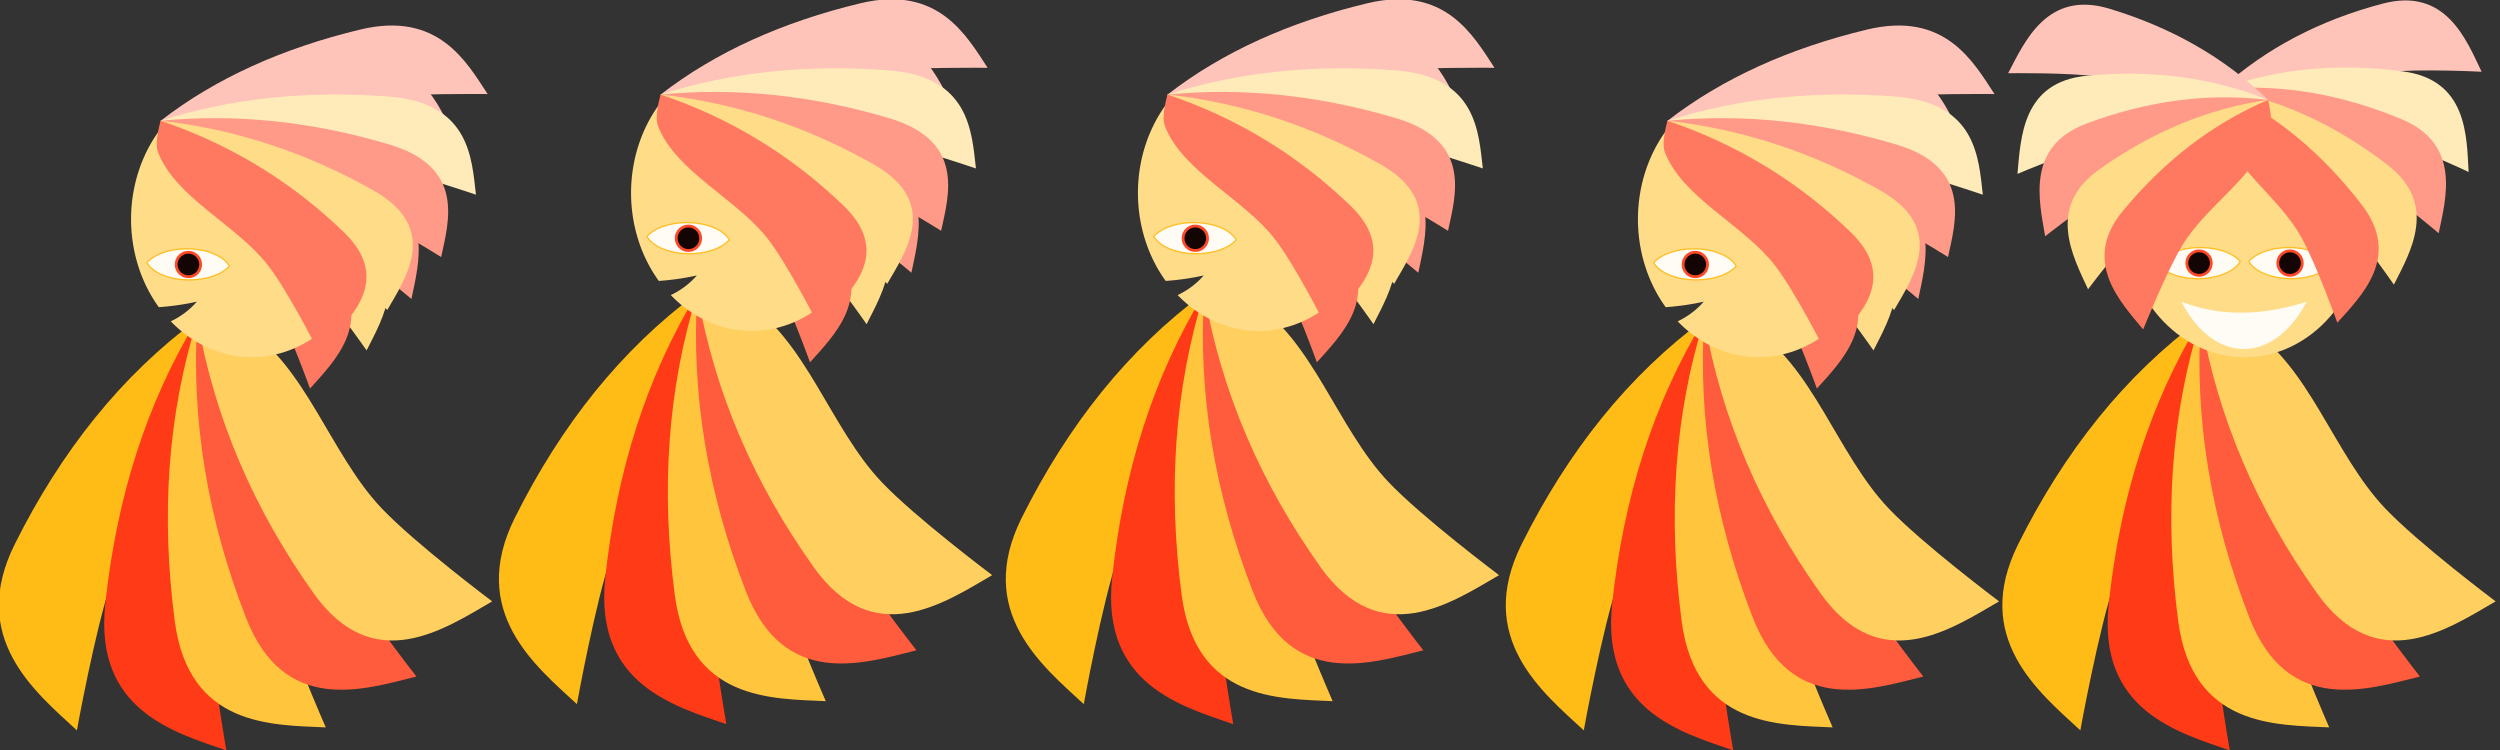 <?xml version="1.0" encoding="UTF-8" standalone="no"?>
<!-- Created with Inkscape (http://www.inkscape.org/) -->

<svg
   xmlns:dc="http://purl.org/dc/elements/1.1/"
   xmlns:cc="http://creativecommons.org/ns#"
   xmlns:rdf="http://www.w3.org/1999/02/22-rdf-syntax-ns#"
   xmlns:svg="http://www.w3.org/2000/svg"
   xmlns="http://www.w3.org/2000/svg"
   xmlns:sodipodi="http://sodipodi.sourceforge.net/DTD/sodipodi-0.dtd"
   xmlns:inkscape="http://www.inkscape.org/namespaces/inkscape"
   version="1.1"
   id="svg3361"
   width="160"
   height="48"
   viewBox="0 0 160 48"
   sodipodi:docname="hero.svg"
   inkscape:version="0.91 r13725"
   inkscape:export-filename="/Users/nadjib/workspace/2018-november/assets/hero.png"
   inkscape:export-xdpi="96"
   inkscape:export-ydpi="96">
  <rect x="0" y="0" width="160" height="48" fill="#333333" stroke="none"/>
  <defs
     id="defs3365" />
  <sodipodi:namedview
     pagecolor="#ffffff"
     bordercolor="#666666"
     borderopacity="1"
     objecttolerance="10"
     gridtolerance="10"
     guidetolerance="10"
     inkscape:pageopacity="0"
     inkscape:pageshadow="2"
     inkscape:window-width="1327"
     inkscape:window-height="745"
     id="namedview3363"
     showgrid="false"
     inkscape:zoom="5.6568542"
     inkscape:cx="49.058043"
     inkscape:cy="11.779249"
     inkscape:window-x="39"
     inkscape:window-y="1"
     inkscape:window-maximized="1"
     inkscape:current-layer="layer3"
     fit-margin-top="0"
     fit-margin-left="0"
     fit-margin-right="0"
     fit-margin-bottom="0" />
  <g
     inkscape:groupmode="layer"
     id="layer3"
     inkscape:label="Rectangles"
     style="display:none"
     sodipodi:insensitive="true">
    <rect
       style="fill:#168db5;fill-opacity:1;stroke:none;stroke-width:1;stroke-miterlimit:4;stroke-dasharray:none;stroke-opacity:1"
       id="rect7105"
       width="32"
       height="48"
       x="128"
       y="0" />
    <rect
       y="0"
       x="96"
       height="48"
       width="32"
       id="rect7131"
       style="fill:#36a6cb;fill-opacity:1;stroke:none;stroke-width:1;stroke-miterlimit:4;stroke-dasharray:none;stroke-opacity:1" />
    <rect
       style="fill:#58bbdc;fill-opacity:1;stroke:none;stroke-width:1;stroke-miterlimit:4;stroke-dasharray:none;stroke-opacity:1"
       id="rect7133"
       width="32"
       height="48"
       x="64"
       y="0" />
    <rect
       y="0"
       x="32"
       height="48"
       width="32"
       id="rect7135"
       style="fill:#81d0ea;fill-opacity:1;stroke:none;stroke-width:1;stroke-miterlimit:4;stroke-dasharray:none;stroke-opacity:1" />
    <rect
       style="fill:#b6e6f7;fill-opacity:1;stroke:none;stroke-width:1;stroke-miterlimit:4;stroke-dasharray:none;stroke-opacity:1"
       id="rect7137"
       width="32"
       height="48"
       x="0"
       y="0" />
  </g>
  <g
     inkscape:groupmode="layer"
     id="layer2"
     inkscape:label="Frames"
     style="display:inline"
     sodipodi:insensitive="true">
    <g
       id="g7978">
      <g
         id="g7595"
         transform="matrix(-0.676,0.901,0.811,0.751,304.212,-51.588)">
        <path
           sodipodi:nodetypes="cscssc"
           inkscape:connector-curvature="0"
           id="path7585"
           d="m 146.238,-79.537 c 5.296,-1.579 10.804,-1.737 16.5,-0.65 5.753,1.098 5.404,6.128 5.4,9.4 0,0 -4.95,-2.686 -7.6,-3.6 -4.086,-1.409 -9.047,-0.463 -12.65,-2.85 -0.787,-0.521 -1.65,-2.3 -1.65,-2.3 z"
           style="fill:#ffbb16;fill-opacity:1;stroke:none;stroke-width:1px;stroke-linecap:butt;stroke-linejoin:miter;stroke-opacity:1" />
        <path
           style="fill:#ff3a16;fill-opacity:1;stroke:none;stroke-width:1px;stroke-linecap:butt;stroke-linejoin:miter;stroke-opacity:1"
           d="m 146.238,-79.537 c 5.499,0.549 10.655,2.494 15.512,5.662 4.905,3.199 2.673,7.72 1.428,10.746 0,0 -3.56,-4.364 -5.665,-6.215 -3.246,-2.854 -8.194,-3.862 -10.621,-7.439 -0.53,-0.781 -0.653,-2.754 -0.653,-2.754 z"
           id="path7587"
           inkscape:connector-curvature="0"
           sodipodi:nodetypes="cscssc" />
        <path
           sodipodi:nodetypes="cscssc"
           inkscape:connector-curvature="0"
           id="path7589"
           d="m 146.238,-79.537 c 5.169,1.953 9.646,5.167 13.518,9.484 3.91,4.36 0.584,8.149 -1.402,10.75 0,0 -2.309,-5.137 -3.863,-7.47 -2.396,-3.597 -6.915,-5.851 -8.334,-9.934 -0.31,-0.891 0.082,-2.829 0.082,-2.829 z"
           style="fill:#ffc63d;fill-opacity:1;stroke:none;stroke-width:1px;stroke-linecap:butt;stroke-linejoin:miter;stroke-opacity:1" />
        <path
           sodipodi:nodetypes="cscssc"
           inkscape:connector-curvature="0"
           id="path7591"
           d="m 146.238,-79.537 c 4.488,3.225 7.98,7.488 10.603,12.659 2.649,5.224 -1.545,8.023 -4.137,10.02 0,0 -0.901,-5.559 -1.798,-8.215 -1.384,-4.095 -5.165,-7.442 -5.479,-11.753 -0.069,-0.941 0.811,-2.712 0.811,-2.712 z"
           style="fill:#ff5b3d;fill-opacity:1;stroke:none;stroke-width:1px;stroke-linecap:butt;stroke-linejoin:miter;stroke-opacity:1" />
        <path
           style="fill:#ffd060;fill-opacity:1;stroke:none;stroke-width:1px;stroke-linecap:butt;stroke-linejoin:miter;stroke-opacity:1"
           d="m 146.238,-79.537 c 3.5,4.276 5.771,9.298 6.965,14.972 1.206,5.731 -3.569,7.349 -6.589,8.608 0,0 0.569,-5.603 0.389,-8.4 -0.277,-4.313 -3.063,-8.525 -2.251,-12.77 0.177,-0.927 1.485,-2.41 1.485,-2.41 z"
           id="path7593"
           inkscape:connector-curvature="0"
           sodipodi:nodetypes="cscssc" />
      </g>
      <g
         transform="matrix(0.709,0,0,0.709,40.71,57.155)"
         id="g7753">
        <g
           id="g7725">
          <ellipse
             ry="12.445"
             rx="10.889"
             cy="-60.809"
             cx="145.191"
             id="path7159"
             style="opacity:1;fill:#ffdc88;fill-opacity:1;stroke:none;stroke-width:1;stroke-miterlimit:4;stroke-dasharray:none;stroke-opacity:1" />
          <g
             id="g7631">
            <path
               style="opacity:0.924;fill:#ffffff;fill-opacity:1;stroke:none;stroke-width:2.801;stroke-miterlimit:4;stroke-dasharray:none;stroke-dashoffset:0;stroke-opacity:1"
               d="m 150.8,-53.375 c -3.104,5.847 -8.486,5.525 -11.3,-1e-6 3.767,1.451 7.533,1.184 11.3,1e-6 z"
               id="path7554"
               inkscape:connector-curvature="0"
               sodipodi:nodetypes="ccc" />
            <g
               id="g7619">
              <path
                 style="opacity:0.924;fill:#ffffff;fill-opacity:1;stroke:#ffbb16;stroke-width:0.119;stroke-miterlimit:4;stroke-dasharray:none;stroke-dashoffset:0;stroke-opacity:1"
                 d="m 141.196,-58.265 a 4.005,2.203 0 0 0 -3.828,1.556 4.005,2.203 0 0 0 3.606,1.248 4.005,2.203 0 0 0 3.829,-1.556 4.005,2.203 0 0 0 -3.606,-1.248 z"
                 id="path7166"
                 inkscape:connector-curvature="0" />
              <g
                 transform="translate(0.169,0.019)"
                 id="g7577">
                <circle
                   style="opacity:0.924;fill:#ff3a16;fill-opacity:1;stroke:none;stroke-width:0.09;stroke-miterlimit:4;stroke-dasharray:none;stroke-opacity:1"
                   id="path7168"
                   cx="140.916"
                   cy="-56.882"
                   r="1.232" />
                <circle
                   r="0.978"
                   cy="-56.882"
                   cx="140.916"
                   id="circle7170"
                   style="opacity:0.924;fill:#000000;fill-opacity:1;stroke:none;stroke-width:0.071;stroke-miterlimit:4;stroke-dasharray:none;stroke-opacity:1" />
              </g>
              <path
                 inkscape:connector-curvature="0"
                 id="path7178"
                 d="m 149.185,-58.265 a 4.005,2.203 0 0 1 3.828,1.556 4.005,2.203 0 0 1 -3.606,1.248 4.005,2.203 0 0 1 -3.829,-1.556 4.005,2.203 0 0 1 3.606,-1.248 z"
                 style="opacity:0.924;fill:#ffffff;fill-opacity:1;stroke:#ffbb16;stroke-width:0.119;stroke-miterlimit:4;stroke-dasharray:none;stroke-dashoffset:0;stroke-opacity:1" />
              <g
                 id="g7583"
                 transform="translate(8.38,0.019)">
                <circle
                   r="1.232"
                   cy="-56.882"
                   cx="140.916"
                   id="circle7579"
                   style="opacity:0.924;fill:#ff3a16;fill-opacity:1;stroke:none;stroke-width:0.09;stroke-miterlimit:4;stroke-dasharray:none;stroke-opacity:1" />
                <circle
                   style="opacity:0.924;fill:#000000;fill-opacity:1;stroke:none;stroke-width:0.071;stroke-miterlimit:4;stroke-dasharray:none;stroke-opacity:1"
                   id="circle7581"
                   cx="140.916"
                   cy="-56.882"
                   r="0.978" />
              </g>
            </g>
          </g>
        </g>
        <g
           id="g7552">
          <g
             id="g7538"
             transform="matrix(-0.902,0.431,0.431,0.902,309.253,-63.877)">
            <path
               style="fill:#ffc4b9;fill-opacity:1;stroke:none;stroke-width:1px;stroke-linecap:butt;stroke-linejoin:miter;stroke-opacity:1"
               d="m 146.238,-79.537 c -5.296,-1.579 -10.804,-1.737 -16.5,-0.65 -5.753,1.098 -5.404,6.128 -5.4,9.4 0,0 4.95,-2.686 7.6,-3.6 4.086,-1.409 9.047,-0.463 12.65,-2.85 0.787,-0.521 1.65,-2.3 1.65,-2.3 z"
               id="path7528"
               inkscape:connector-curvature="0"
               sodipodi:nodetypes="cscssc" />
            <path
               sodipodi:nodetypes="cscssc"
               inkscape:connector-curvature="0"
               id="path7530"
               d="m 146.238,-79.537 c -5.499,0.549 -10.655,2.494 -15.512,5.662 -4.905,3.199 -2.673,7.72 -1.428,10.746 0,0 3.56,-4.364 5.665,-6.215 3.246,-2.854 8.194,-3.862 10.621,-7.439 0.53,-0.781 0.653,-2.754 0.653,-2.754 z"
               style="fill:#ffebb9;fill-opacity:1;stroke:none;stroke-width:1px;stroke-linecap:butt;stroke-linejoin:miter;stroke-opacity:1" />
            <path
               style="fill:#ff9a88;fill-opacity:1;stroke:none;stroke-width:1px;stroke-linecap:butt;stroke-linejoin:miter;stroke-opacity:1"
               d="m 146.238,-79.537 c -5.169,1.953 -9.646,5.167 -13.518,9.484 -3.91,4.36 -0.584,8.149 1.402,10.75 0,0 2.309,-5.137 3.863,-7.47 2.396,-3.597 6.915,-5.851 8.334,-9.934 0.31,-0.891 -0.082,-2.829 -0.082,-2.829 z"
               id="path7532"
               inkscape:connector-curvature="0"
               sodipodi:nodetypes="cscssc" />
            <path
               style="fill:#ffdc88;fill-opacity:1;stroke:none;stroke-width:1px;stroke-linecap:butt;stroke-linejoin:miter;stroke-opacity:1"
               d="m 146.238,-79.537 c -4.488,3.225 -7.98,7.488 -10.603,12.659 -2.649,5.224 1.545,8.023 4.137,10.02 0,0 0.901,-5.559 1.798,-8.215 1.384,-4.095 5.165,-7.442 5.479,-11.753 0.069,-0.941 -0.811,-2.712 -0.811,-2.712 z"
               id="path7534"
               inkscape:connector-curvature="0"
               sodipodi:nodetypes="cscssc" />
            <path
               sodipodi:nodetypes="cscssc"
               inkscape:connector-curvature="0"
               id="path7536"
               d="m 146.238,-79.537 c -3.5,4.276 -5.771,9.298 -6.965,14.972 -1.206,5.731 3.569,7.349 6.589,8.608 0,0 -0.569,-5.603 -0.389,-8.4 0.277,-4.313 3.063,-8.525 2.251,-12.77 -0.177,-0.927 -1.485,-2.41 -1.485,-2.41 z"
               style="fill:#ff7960;fill-opacity:1;stroke:none;stroke-width:1px;stroke-linecap:butt;stroke-linejoin:miter;stroke-opacity:1" />
          </g>
          <g
             transform="matrix(0.886,0.464,-0.464,0.886,-19.156,-68.979)"
             id="g7519">
            <path
               sodipodi:nodetypes="cscssc"
               inkscape:connector-curvature="0"
               id="path7208"
               d="m 146.238,-79.537 c -5.296,-1.579 -10.804,-1.737 -16.5,-0.65 -5.753,1.098 -5.404,6.128 -5.4,9.4 0,0 4.95,-2.686 7.6,-3.6 4.086,-1.409 9.047,-0.463 12.65,-2.85 0.787,-0.521 1.65,-2.3 1.65,-2.3 z"
               style="fill:#ffc4b9;fill-opacity:1;stroke:none;stroke-width:1px;stroke-linecap:butt;stroke-linejoin:miter;stroke-opacity:1" />
            <path
               style="fill:#ffebb9;fill-opacity:1;stroke:none;stroke-width:1px;stroke-linecap:butt;stroke-linejoin:miter;stroke-opacity:1"
               d="m 146.238,-79.537 c -5.499,0.549 -10.655,2.494 -15.512,5.662 -4.905,3.199 -2.673,7.72 -1.428,10.746 0,0 3.56,-4.364 5.665,-6.215 3.246,-2.854 8.194,-3.862 10.621,-7.439 0.53,-0.781 0.653,-2.754 0.653,-2.754 z"
               id="path7210"
               inkscape:connector-curvature="0"
               sodipodi:nodetypes="cscssc" />
            <path
               sodipodi:nodetypes="cscssc"
               inkscape:connector-curvature="0"
               id="path7212"
               d="m 146.238,-79.537 c -5.169,1.953 -9.646,5.167 -13.518,9.484 -3.91,4.36 -0.584,8.149 1.402,10.75 0,0 2.309,-5.137 3.863,-7.47 2.396,-3.597 6.915,-5.851 8.334,-9.934 0.31,-0.891 -0.082,-2.829 -0.082,-2.829 z"
               style="fill:#ff9a88;fill-opacity:1;stroke:none;stroke-width:1px;stroke-linecap:butt;stroke-linejoin:miter;stroke-opacity:1" />
            <path
               sodipodi:nodetypes="cscssc"
               inkscape:connector-curvature="0"
               id="path7214"
               d="m 146.238,-79.537 c -4.488,3.225 -7.98,7.488 -10.603,12.659 -2.649,5.224 1.545,8.023 4.137,10.02 0,0 0.901,-5.559 1.798,-8.215 1.384,-4.095 5.165,-7.442 5.479,-11.753 0.069,-0.941 -0.811,-2.712 -0.811,-2.712 z"
               style="fill:#ffdc88;fill-opacity:1;stroke:none;stroke-width:1px;stroke-linecap:butt;stroke-linejoin:miter;stroke-opacity:1" />
            <path
               style="fill:#ff7960;fill-opacity:1;stroke:none;stroke-width:1px;stroke-linecap:butt;stroke-linejoin:miter;stroke-opacity:1"
               d="m 146.238,-79.537 c -3.5,4.276 -5.771,9.298 -6.965,14.972 -1.206,5.731 3.569,7.349 6.589,8.608 0,0 -0.569,-5.603 -0.389,-8.4 0.277,-4.313 3.063,-8.525 2.251,-12.77 -0.177,-0.927 -1.485,-2.41 -1.485,-2.41 z"
               id="path7218"
               inkscape:connector-curvature="0"
               sodipodi:nodetypes="cscssc" />
          </g>
        </g>
      </g>
    </g>
    <g
       id="g8878"
       transform="matrix(-1,0,0,1,288,9.8857171e-8)">
      <g
         id="g8726"
         transform="translate(-11.377,59.144)">
        <g
           transform="matrix(0.64,0.306,-0.306,0.64,72.622,-43.098)"
           id="g8688">
          <path
             sodipodi:nodetypes="cscssc"
             inkscape:connector-curvature="0"
             id="path8678"
             d="m 146.238,-79.537 c -5.296,-1.579 -10.804,-1.737 -16.5,-0.65 -5.753,1.098 -5.404,6.128 -5.4,9.4 0,0 4.95,-2.686 7.6,-3.6 4.086,-1.409 9.047,-0.463 12.65,-2.85 0.787,-0.521 1.65,-2.3 1.65,-2.3 z"
             style="fill:#ffc4b9;fill-opacity:1;stroke:none;stroke-width:1px;stroke-linecap:butt;stroke-linejoin:miter;stroke-opacity:1" />
          <path
             style="fill:#ffebb9;fill-opacity:1;stroke:none;stroke-width:1px;stroke-linecap:butt;stroke-linejoin:miter;stroke-opacity:1"
             d="m 146.238,-79.537 c -5.499,0.549 -10.655,2.494 -15.512,5.662 -4.905,3.199 -2.673,7.72 -1.428,10.746 0,0 3.56,-4.364 5.665,-6.215 3.246,-2.854 8.194,-3.862 10.621,-7.439 0.53,-0.781 0.653,-2.754 0.653,-2.754 z"
             id="path8680"
             inkscape:connector-curvature="0"
             sodipodi:nodetypes="cscssc" />
          <path
             sodipodi:nodetypes="cscssc"
             inkscape:connector-curvature="0"
             id="path8682"
             d="m 146.238,-79.537 c -5.169,1.953 -9.646,5.167 -13.518,9.484 -3.91,4.36 -0.584,8.149 1.402,10.75 0,0 2.309,-5.137 3.863,-7.47 2.396,-3.597 6.915,-5.851 8.334,-9.934 0.31,-0.891 -0.082,-2.829 -0.082,-2.829 z"
             style="fill:#ff9a88;fill-opacity:1;stroke:none;stroke-width:1px;stroke-linecap:butt;stroke-linejoin:miter;stroke-opacity:1" />
          <path
             sodipodi:nodetypes="cscssc"
             inkscape:connector-curvature="0"
             id="path8684"
             d="m 146.238,-79.537 c -4.488,3.225 -7.98,7.488 -10.603,12.659 -2.649,5.224 1.545,8.023 4.137,10.02 0,0 0.901,-5.559 1.798,-8.215 1.384,-4.095 5.165,-7.442 5.479,-11.753 0.069,-0.941 -0.811,-2.712 -0.811,-2.712 z"
             style="fill:#ffdc88;fill-opacity:1;stroke:none;stroke-width:1px;stroke-linecap:butt;stroke-linejoin:miter;stroke-opacity:1" />
          <path
             style="fill:#ff7960;fill-opacity:1;stroke:none;stroke-width:1px;stroke-linecap:butt;stroke-linejoin:miter;stroke-opacity:1"
             d="m 146.238,-79.537 c -3.5,4.276 -5.771,9.298 -6.965,14.972 -1.206,5.731 3.569,7.349 6.589,8.608 0,0 -0.569,-5.603 -0.389,-8.4 0.277,-4.313 3.063,-8.525 2.251,-12.77 -0.177,-0.927 -1.485,-2.41 -1.485,-2.41 z"
             id="path8686"
             inkscape:connector-curvature="0"
             sodipodi:nodetypes="cscssc" />
        </g>
        <g
           transform="matrix(0.676,0.901,-0.811,0.751,26.945,-110.731)"
           id="g8700">
          <path
             style="fill:#ffbb16;fill-opacity:1;stroke:none;stroke-width:1px;stroke-linecap:butt;stroke-linejoin:miter;stroke-opacity:1"
             d="m 146.238,-79.537 c 5.296,-1.579 10.804,-1.737 16.5,-0.65 5.753,1.098 5.404,6.128 5.4,9.4 0,0 -4.95,-2.686 -7.6,-3.6 -4.086,-1.409 -9.047,-0.463 -12.65,-2.85 -0.787,-0.521 -1.65,-2.3 -1.65,-2.3 z"
             id="path8690"
             inkscape:connector-curvature="0"
             sodipodi:nodetypes="cscssc" />
          <path
             sodipodi:nodetypes="cscssc"
             inkscape:connector-curvature="0"
             id="path8692"
             d="m 146.238,-79.537 c 5.499,0.549 10.655,2.494 15.512,5.662 4.905,3.199 2.673,7.72 1.428,10.746 0,0 -3.56,-4.364 -5.665,-6.215 -3.246,-2.854 -8.194,-3.862 -10.621,-7.439 -0.53,-0.781 -0.653,-2.754 -0.653,-2.754 z"
             style="fill:#ff3a16;fill-opacity:1;stroke:none;stroke-width:1px;stroke-linecap:butt;stroke-linejoin:miter;stroke-opacity:1" />
          <path
             style="fill:#ffc63d;fill-opacity:1;stroke:none;stroke-width:1px;stroke-linecap:butt;stroke-linejoin:miter;stroke-opacity:1"
             d="m 146.238,-79.537 c 5.169,1.953 9.646,5.167 13.518,9.484 3.91,4.36 0.584,8.149 -1.402,10.75 0,0 -2.309,-5.137 -3.863,-7.47 -2.396,-3.597 -6.915,-5.851 -8.334,-9.934 -0.31,-0.891 0.082,-2.829 0.082,-2.829 z"
             id="path8694"
             inkscape:connector-curvature="0"
             sodipodi:nodetypes="cscssc" />
          <path
             style="fill:#ff5b3d;fill-opacity:1;stroke:none;stroke-width:1px;stroke-linecap:butt;stroke-linejoin:miter;stroke-opacity:1"
             d="m 146.238,-79.537 c 4.488,3.225 7.98,7.488 10.603,12.659 2.649,5.224 -1.545,8.023 -4.137,10.02 0,0 -0.901,-5.559 -1.798,-8.215 -1.384,-4.095 -5.165,-7.442 -5.479,-11.753 -0.069,-0.941 0.811,-2.712 0.811,-2.712 z"
             id="path8696"
             inkscape:connector-curvature="0"
             sodipodi:nodetypes="cscssc" />
          <path
             sodipodi:nodetypes="cscssc"
             inkscape:connector-curvature="0"
             id="path8698"
             d="m 146.238,-79.537 c 3.5,4.276 5.771,9.298 6.965,14.972 1.206,5.731 -3.569,7.349 -6.589,8.608 0,0 0.569,-5.603 0.389,-8.4 -0.277,-4.313 -3.063,-8.525 -2.251,-12.77 0.177,-0.927 1.485,-2.41 1.485,-2.41 z"
             style="fill:#ffd060;fill-opacity:1;stroke:none;stroke-width:1px;stroke-linecap:butt;stroke-linejoin:miter;stroke-opacity:1" />
        </g>
        <path
           id="path8702"
           d="m 186.826,-53.936 a 7.722,8.825 0 0 0 -7.723,8.826 7.722,8.825 0 0 0 7.723,8.824 7.722,8.825 0 0 0 5.18,-2.293 c -0.626,-0.298 -1.199,-0.716 -1.668,-1.26 0.811,0.185 1.623,0.294 2.434,0.355 a 7.722,8.825 0 0 0 1.777,-5.627 7.722,8.825 0 0 0 -7.723,-8.826 z"
           style="opacity:1;fill:#ffdc88;fill-opacity:1;stroke:none;stroke-width:0.709;stroke-miterlimit:4;stroke-dasharray:none;stroke-opacity:1"
           inkscape:connector-curvature="0" />
        <g
           transform="translate(8.75,26.34)"
           id="g8712">
          <path
             style="opacity:0.924;fill:#ffffff;fill-opacity:1;stroke:#ffbb16;stroke-width:0.084;stroke-miterlimit:4;stroke-dasharray:none;stroke-dashoffset:0;stroke-opacity:1"
             d="m 182.226,-69.558 a 2.84,1.562 0 0 0 -2.715,1.103 2.84,1.562 0 0 0 2.557,0.885 2.84,1.562 0 0 0 2.715,-1.103 2.84,1.562 0 0 0 -2.557,-0.885 z"
             id="path8704"
             inkscape:connector-curvature="0" />
          <g
             transform="matrix(0.709,0,0,0.709,82.219,-28.227)"
             id="g8710">
            <circle
               style="opacity:0.924;fill:#ff3a16;fill-opacity:1;stroke:none;stroke-width:0.09;stroke-miterlimit:4;stroke-dasharray:none;stroke-opacity:1"
               id="circle8706"
               cx="140.916"
               cy="-56.882"
               r="1.232" />
            <circle
               r="0.978"
               cy="-56.882"
               cx="140.916"
               id="circle8708"
               style="opacity:0.924;fill:#000000;fill-opacity:1;stroke:none;stroke-width:0.071;stroke-miterlimit:4;stroke-dasharray:none;stroke-opacity:1" />
          </g>
        </g>
        <g
           id="g8724"
           transform="matrix(0.79,0.329,-0.414,0.628,44.196,-49.578)">
          <path
             style="fill:#ffc4b9;fill-opacity:1;stroke:none;stroke-width:1px;stroke-linecap:butt;stroke-linejoin:miter;stroke-opacity:1"
             d="m 146.238,-79.537 c -5.296,-1.579 -10.804,-1.737 -16.5,-0.65 -5.753,1.098 -5.404,6.128 -5.4,9.4 0,0 4.95,-2.686 7.6,-3.6 4.086,-1.409 9.047,-0.463 12.65,-2.85 0.787,-0.521 1.65,-2.3 1.65,-2.3 z"
             id="path8714"
             inkscape:connector-curvature="0"
             sodipodi:nodetypes="cscssc" />
          <path
             sodipodi:nodetypes="cscssc"
             inkscape:connector-curvature="0"
             id="path8716"
             d="m 146.238,-79.537 c -5.499,0.549 -10.655,2.494 -15.512,5.662 -4.905,3.199 -2.673,7.72 -1.428,10.746 0,0 3.56,-4.364 5.665,-6.215 3.246,-2.854 8.194,-3.862 10.621,-7.439 0.53,-0.781 0.653,-2.754 0.653,-2.754 z"
             style="fill:#ffebb9;fill-opacity:1;stroke:none;stroke-width:1px;stroke-linecap:butt;stroke-linejoin:miter;stroke-opacity:1" />
          <path
             style="fill:#ff9a88;fill-opacity:1;stroke:none;stroke-width:1px;stroke-linecap:butt;stroke-linejoin:miter;stroke-opacity:1"
             d="m 146.238,-79.537 c -5.169,1.953 -9.646,5.167 -13.518,9.484 -3.91,4.36 -0.584,8.149 1.402,10.75 0,0 2.309,-5.137 3.863,-7.47 2.396,-3.597 6.915,-5.851 8.334,-9.934 0.31,-0.891 -0.082,-2.829 -0.082,-2.829 z"
             id="path8718"
             inkscape:connector-curvature="0"
             sodipodi:nodetypes="cscssc" />
          <path
             style="fill:#ffdc88;fill-opacity:1;stroke:none;stroke-width:1px;stroke-linecap:butt;stroke-linejoin:miter;stroke-opacity:1"
             d="m 146.238,-79.537 c -4.488,3.225 -7.98,7.488 -10.603,12.659 -2.649,5.224 1.545,8.023 4.137,10.02 0,0 0.901,-5.559 1.798,-8.215 1.384,-4.095 5.165,-7.442 5.479,-11.753 0.069,-0.941 -0.811,-2.712 -0.811,-2.712 z"
             id="path8720"
             inkscape:connector-curvature="0"
             sodipodi:nodetypes="cscssc" />
          <path
             sodipodi:nodetypes="cscssc"
             inkscape:connector-curvature="0"
             id="path8722"
             d="m 146.238,-79.537 c -3.5,4.276 -5.771,9.298 -6.965,14.972 -1.206,5.731 3.569,7.349 6.589,8.608 0,0 -0.569,-5.603 -0.389,-8.4 0.277,-4.313 3.063,-8.525 2.251,-12.77 -0.177,-0.927 -1.485,-2.41 -1.485,-2.41 z"
             style="fill:#ff7960;fill-opacity:1;stroke:none;stroke-width:1px;stroke-linecap:butt;stroke-linejoin:miter;stroke-opacity:1" />
        </g>
      </g>
      <g
         transform="translate(20.623,57.465)"
         id="g8776">
        <g
           id="g8738"
           transform="matrix(0.64,0.306,-0.306,0.64,72.622,-43.098)">
          <path
             style="fill:#ffc4b9;fill-opacity:1;stroke:none;stroke-width:1px;stroke-linecap:butt;stroke-linejoin:miter;stroke-opacity:1"
             d="m 146.238,-79.537 c -5.296,-1.579 -10.804,-1.737 -16.5,-0.65 -5.753,1.098 -5.404,6.128 -5.4,9.4 0,0 4.95,-2.686 7.6,-3.6 4.086,-1.409 9.047,-0.463 12.65,-2.85 0.787,-0.521 1.65,-2.3 1.65,-2.3 z"
             id="path8728"
             inkscape:connector-curvature="0"
             sodipodi:nodetypes="cscssc" />
          <path
             sodipodi:nodetypes="cscssc"
             inkscape:connector-curvature="0"
             id="path8730"
             d="m 146.238,-79.537 c -5.499,0.549 -10.655,2.494 -15.512,5.662 -4.905,3.199 -2.673,7.72 -1.428,10.746 0,0 3.56,-4.364 5.665,-6.215 3.246,-2.854 8.194,-3.862 10.621,-7.439 0.53,-0.781 0.653,-2.754 0.653,-2.754 z"
             style="fill:#ffebb9;fill-opacity:1;stroke:none;stroke-width:1px;stroke-linecap:butt;stroke-linejoin:miter;stroke-opacity:1" />
          <path
             style="fill:#ff9a88;fill-opacity:1;stroke:none;stroke-width:1px;stroke-linecap:butt;stroke-linejoin:miter;stroke-opacity:1"
             d="m 146.238,-79.537 c -5.169,1.953 -9.646,5.167 -13.518,9.484 -3.91,4.36 -0.584,8.149 1.402,10.75 0,0 2.309,-5.137 3.863,-7.47 2.396,-3.597 6.915,-5.851 8.334,-9.934 0.31,-0.891 -0.082,-2.829 -0.082,-2.829 z"
             id="path8732"
             inkscape:connector-curvature="0"
             sodipodi:nodetypes="cscssc" />
          <path
             style="fill:#ffdc88;fill-opacity:1;stroke:none;stroke-width:1px;stroke-linecap:butt;stroke-linejoin:miter;stroke-opacity:1"
             d="m 146.238,-79.537 c -4.488,3.225 -7.98,7.488 -10.603,12.659 -2.649,5.224 1.545,8.023 4.137,10.02 0,0 0.901,-5.559 1.798,-8.215 1.384,-4.095 5.165,-7.442 5.479,-11.753 0.069,-0.941 -0.811,-2.712 -0.811,-2.712 z"
             id="path8734"
             inkscape:connector-curvature="0"
             sodipodi:nodetypes="cscssc" />
          <path
             sodipodi:nodetypes="cscssc"
             inkscape:connector-curvature="0"
             id="path8736"
             d="m 146.238,-79.537 c -3.5,4.276 -5.771,9.298 -6.965,14.972 -1.206,5.731 3.569,7.349 6.589,8.608 0,0 -0.569,-5.603 -0.389,-8.4 0.277,-4.313 3.063,-8.525 2.251,-12.77 -0.177,-0.927 -1.485,-2.41 -1.485,-2.41 z"
             style="fill:#ff7960;fill-opacity:1;stroke:none;stroke-width:1px;stroke-linecap:butt;stroke-linejoin:miter;stroke-opacity:1" />
        </g>
        <g
           id="g8750"
           transform="matrix(0.676,0.901,-0.811,0.751,26.945,-110.731)">
          <path
             sodipodi:nodetypes="cscssc"
             inkscape:connector-curvature="0"
             id="path8740"
             d="m 146.238,-79.537 c 5.296,-1.579 10.804,-1.737 16.5,-0.65 5.753,1.098 5.404,6.128 5.4,9.4 0,0 -4.95,-2.686 -7.6,-3.6 -4.086,-1.409 -9.047,-0.463 -12.65,-2.85 -0.787,-0.521 -1.65,-2.3 -1.65,-2.3 z"
             style="fill:#ffbb16;fill-opacity:1;stroke:none;stroke-width:1px;stroke-linecap:butt;stroke-linejoin:miter;stroke-opacity:1" />
          <path
             style="fill:#ff3a16;fill-opacity:1;stroke:none;stroke-width:1px;stroke-linecap:butt;stroke-linejoin:miter;stroke-opacity:1"
             d="m 146.238,-79.537 c 5.499,0.549 10.655,2.494 15.512,5.662 4.905,3.199 2.673,7.72 1.428,10.746 0,0 -3.56,-4.364 -5.665,-6.215 -3.246,-2.854 -8.194,-3.862 -10.621,-7.439 -0.53,-0.781 -0.653,-2.754 -0.653,-2.754 z"
             id="path8742"
             inkscape:connector-curvature="0"
             sodipodi:nodetypes="cscssc" />
          <path
             sodipodi:nodetypes="cscssc"
             inkscape:connector-curvature="0"
             id="path8744"
             d="m 146.238,-79.537 c 5.169,1.953 9.646,5.167 13.518,9.484 3.91,4.36 0.584,8.149 -1.402,10.75 0,0 -2.309,-5.137 -3.863,-7.47 -2.396,-3.597 -6.915,-5.851 -8.334,-9.934 -0.31,-0.891 0.082,-2.829 0.082,-2.829 z"
             style="fill:#ffc63d;fill-opacity:1;stroke:none;stroke-width:1px;stroke-linecap:butt;stroke-linejoin:miter;stroke-opacity:1" />
          <path
             sodipodi:nodetypes="cscssc"
             inkscape:connector-curvature="0"
             id="path8746"
             d="m 146.238,-79.537 c 4.488,3.225 7.98,7.488 10.603,12.659 2.649,5.224 -1.545,8.023 -4.137,10.02 0,0 -0.901,-5.559 -1.798,-8.215 -1.384,-4.095 -5.165,-7.442 -5.479,-11.753 -0.069,-0.941 0.811,-2.712 0.811,-2.712 z"
             style="fill:#ff5b3d;fill-opacity:1;stroke:none;stroke-width:1px;stroke-linecap:butt;stroke-linejoin:miter;stroke-opacity:1" />
          <path
             style="fill:#ffd060;fill-opacity:1;stroke:none;stroke-width:1px;stroke-linecap:butt;stroke-linejoin:miter;stroke-opacity:1"
             d="m 146.238,-79.537 c 3.5,4.276 5.771,9.298 6.965,14.972 1.206,5.731 -3.569,7.349 -6.589,8.608 0,0 0.569,-5.603 0.389,-8.4 -0.277,-4.313 -3.063,-8.525 -2.251,-12.77 0.177,-0.927 1.485,-2.41 1.485,-2.41 z"
             id="path8748"
             inkscape:connector-curvature="0"
             sodipodi:nodetypes="cscssc" />
        </g>
        <path
           inkscape:connector-curvature="0"
           style="opacity:1;fill:#ffdc88;fill-opacity:1;stroke:none;stroke-width:0.709;stroke-miterlimit:4;stroke-dasharray:none;stroke-opacity:1"
           d="m 186.826,-53.936 a 7.722,8.825 0 0 0 -7.723,8.826 7.722,8.825 0 0 0 7.723,8.824 7.722,8.825 0 0 0 5.18,-2.293 c -0.626,-0.298 -1.199,-0.716 -1.668,-1.26 0.811,0.185 1.623,0.294 2.434,0.355 a 7.722,8.825 0 0 0 1.777,-5.627 7.722,8.825 0 0 0 -7.723,-8.826 z"
           id="path8752" />
        <g
           id="g8762"
           transform="translate(8.75,26.34)">
          <path
             inkscape:connector-curvature="0"
             id="path8754"
             d="m 182.226,-69.558 a 2.84,1.562 0 0 0 -2.715,1.103 2.84,1.562 0 0 0 2.557,0.885 2.84,1.562 0 0 0 2.715,-1.103 2.84,1.562 0 0 0 -2.557,-0.885 z"
             style="opacity:0.924;fill:#ffffff;fill-opacity:1;stroke:#ffbb16;stroke-width:0.084;stroke-miterlimit:4;stroke-dasharray:none;stroke-dashoffset:0;stroke-opacity:1" />
          <g
             id="g8760"
             transform="matrix(0.709,0,0,0.709,82.219,-28.227)">
            <circle
               r="1.232"
               cy="-56.882"
               cx="140.916"
               id="circle8756"
               style="opacity:0.924;fill:#ff3a16;fill-opacity:1;stroke:none;stroke-width:0.09;stroke-miterlimit:4;stroke-dasharray:none;stroke-opacity:1" />
            <circle
               style="opacity:0.924;fill:#000000;fill-opacity:1;stroke:none;stroke-width:0.071;stroke-miterlimit:4;stroke-dasharray:none;stroke-opacity:1"
               id="circle8758"
               cx="140.916"
               cy="-56.882"
               r="0.978" />
          </g>
        </g>
        <g
           transform="matrix(0.79,0.329,-0.414,0.628,44.196,-49.578)"
           id="g8774">
          <path
             sodipodi:nodetypes="cscssc"
             inkscape:connector-curvature="0"
             id="path8764"
             d="m 146.238,-79.537 c -5.296,-1.579 -10.804,-1.737 -16.5,-0.65 -5.753,1.098 -5.404,6.128 -5.4,9.4 0,0 4.95,-2.686 7.6,-3.6 4.086,-1.409 9.047,-0.463 12.65,-2.85 0.787,-0.521 1.65,-2.3 1.65,-2.3 z"
             style="fill:#ffc4b9;fill-opacity:1;stroke:none;stroke-width:1px;stroke-linecap:butt;stroke-linejoin:miter;stroke-opacity:1" />
          <path
             style="fill:#ffebb9;fill-opacity:1;stroke:none;stroke-width:1px;stroke-linecap:butt;stroke-linejoin:miter;stroke-opacity:1"
             d="m 146.238,-79.537 c -5.499,0.549 -10.655,2.494 -15.512,5.662 -4.905,3.199 -2.673,7.72 -1.428,10.746 0,0 3.56,-4.364 5.665,-6.215 3.246,-2.854 8.194,-3.862 10.621,-7.439 0.53,-0.781 0.653,-2.754 0.653,-2.754 z"
             id="path8766"
             inkscape:connector-curvature="0"
             sodipodi:nodetypes="cscssc" />
          <path
             sodipodi:nodetypes="cscssc"
             inkscape:connector-curvature="0"
             id="path8768"
             d="m 146.238,-79.537 c -5.169,1.953 -9.646,5.167 -13.518,9.484 -3.91,4.36 -0.584,8.149 1.402,10.75 0,0 2.309,-5.137 3.863,-7.47 2.396,-3.597 6.915,-5.851 8.334,-9.934 0.31,-0.891 -0.082,-2.829 -0.082,-2.829 z"
             style="fill:#ff9a88;fill-opacity:1;stroke:none;stroke-width:1px;stroke-linecap:butt;stroke-linejoin:miter;stroke-opacity:1" />
          <path
             sodipodi:nodetypes="cscssc"
             inkscape:connector-curvature="0"
             id="path8770"
             d="m 146.238,-79.537 c -4.488,3.225 -7.98,7.488 -10.603,12.659 -2.649,5.224 1.545,8.023 4.137,10.02 0,0 0.901,-5.559 1.798,-8.215 1.384,-4.095 5.165,-7.442 5.479,-11.753 0.069,-0.941 -0.811,-2.712 -0.811,-2.712 z"
             style="fill:#ffdc88;fill-opacity:1;stroke:none;stroke-width:1px;stroke-linecap:butt;stroke-linejoin:miter;stroke-opacity:1" />
          <path
             style="fill:#ff7960;fill-opacity:1;stroke:none;stroke-width:1px;stroke-linecap:butt;stroke-linejoin:miter;stroke-opacity:1"
             d="m 146.238,-79.537 c -3.5,4.276 -5.771,9.298 -6.965,14.972 -1.206,5.731 3.569,7.349 6.589,8.608 0,0 -0.569,-5.603 -0.389,-8.4 0.277,-4.313 3.063,-8.525 2.251,-12.77 -0.177,-0.927 -1.485,-2.41 -1.485,-2.41 z"
             id="path8772"
             inkscape:connector-curvature="0"
             sodipodi:nodetypes="cscssc" />
        </g>
      </g>
      <g
         id="g8826"
         transform="translate(53.063,57.465)">
        <g
           transform="matrix(0.64,0.306,-0.306,0.64,72.622,-43.098)"
           id="g8788">
          <path
             sodipodi:nodetypes="cscssc"
             inkscape:connector-curvature="0"
             id="path8778"
             d="m 146.238,-79.537 c -5.296,-1.579 -10.804,-1.737 -16.5,-0.65 -5.753,1.098 -5.404,6.128 -5.4,9.4 0,0 4.95,-2.686 7.6,-3.6 4.086,-1.409 9.047,-0.463 12.65,-2.85 0.787,-0.521 1.65,-2.3 1.65,-2.3 z"
             style="fill:#ffc4b9;fill-opacity:1;stroke:none;stroke-width:1px;stroke-linecap:butt;stroke-linejoin:miter;stroke-opacity:1" />
          <path
             style="fill:#ffebb9;fill-opacity:1;stroke:none;stroke-width:1px;stroke-linecap:butt;stroke-linejoin:miter;stroke-opacity:1"
             d="m 146.238,-79.537 c -5.499,0.549 -10.655,2.494 -15.512,5.662 -4.905,3.199 -2.673,7.72 -1.428,10.746 0,0 3.56,-4.364 5.665,-6.215 3.246,-2.854 8.194,-3.862 10.621,-7.439 0.53,-0.781 0.653,-2.754 0.653,-2.754 z"
             id="path8780"
             inkscape:connector-curvature="0"
             sodipodi:nodetypes="cscssc" />
          <path
             sodipodi:nodetypes="cscssc"
             inkscape:connector-curvature="0"
             id="path8782"
             d="m 146.238,-79.537 c -5.169,1.953 -9.646,5.167 -13.518,9.484 -3.91,4.36 -0.584,8.149 1.402,10.75 0,0 2.309,-5.137 3.863,-7.47 2.396,-3.597 6.915,-5.851 8.334,-9.934 0.31,-0.891 -0.082,-2.829 -0.082,-2.829 z"
             style="fill:#ff9a88;fill-opacity:1;stroke:none;stroke-width:1px;stroke-linecap:butt;stroke-linejoin:miter;stroke-opacity:1" />
          <path
             sodipodi:nodetypes="cscssc"
             inkscape:connector-curvature="0"
             id="path8784"
             d="m 146.238,-79.537 c -4.488,3.225 -7.98,7.488 -10.603,12.659 -2.649,5.224 1.545,8.023 4.137,10.02 0,0 0.901,-5.559 1.798,-8.215 1.384,-4.095 5.165,-7.442 5.479,-11.753 0.069,-0.941 -0.811,-2.712 -0.811,-2.712 z"
             style="fill:#ffdc88;fill-opacity:1;stroke:none;stroke-width:1px;stroke-linecap:butt;stroke-linejoin:miter;stroke-opacity:1" />
          <path
             style="fill:#ff7960;fill-opacity:1;stroke:none;stroke-width:1px;stroke-linecap:butt;stroke-linejoin:miter;stroke-opacity:1"
             d="m 146.238,-79.537 c -3.5,4.276 -5.771,9.298 -6.965,14.972 -1.206,5.731 3.569,7.349 6.589,8.608 0,0 -0.569,-5.603 -0.389,-8.4 0.277,-4.313 3.063,-8.525 2.251,-12.77 -0.177,-0.927 -1.485,-2.41 -1.485,-2.41 z"
             id="path8786"
             inkscape:connector-curvature="0"
             sodipodi:nodetypes="cscssc" />
        </g>
        <g
           transform="matrix(0.676,0.901,-0.811,0.751,26.945,-110.731)"
           id="g8800">
          <path
             style="fill:#ffbb16;fill-opacity:1;stroke:none;stroke-width:1px;stroke-linecap:butt;stroke-linejoin:miter;stroke-opacity:1"
             d="m 146.238,-79.537 c 5.296,-1.579 10.804,-1.737 16.5,-0.65 5.753,1.098 5.404,6.128 5.4,9.4 0,0 -4.95,-2.686 -7.6,-3.6 -4.086,-1.409 -9.047,-0.463 -12.65,-2.85 -0.787,-0.521 -1.65,-2.3 -1.65,-2.3 z"
             id="path8790"
             inkscape:connector-curvature="0"
             sodipodi:nodetypes="cscssc" />
          <path
             sodipodi:nodetypes="cscssc"
             inkscape:connector-curvature="0"
             id="path8792"
             d="m 146.238,-79.537 c 5.499,0.549 10.655,2.494 15.512,5.662 4.905,3.199 2.673,7.72 1.428,10.746 0,0 -3.56,-4.364 -5.665,-6.215 -3.246,-2.854 -8.194,-3.862 -10.621,-7.439 -0.53,-0.781 -0.653,-2.754 -0.653,-2.754 z"
             style="fill:#ff3a16;fill-opacity:1;stroke:none;stroke-width:1px;stroke-linecap:butt;stroke-linejoin:miter;stroke-opacity:1" />
          <path
             style="fill:#ffc63d;fill-opacity:1;stroke:none;stroke-width:1px;stroke-linecap:butt;stroke-linejoin:miter;stroke-opacity:1"
             d="m 146.238,-79.537 c 5.169,1.953 9.646,5.167 13.518,9.484 3.91,4.36 0.584,8.149 -1.402,10.75 0,0 -2.309,-5.137 -3.863,-7.47 -2.396,-3.597 -6.915,-5.851 -8.334,-9.934 -0.31,-0.891 0.082,-2.829 0.082,-2.829 z"
             id="path8794"
             inkscape:connector-curvature="0"
             sodipodi:nodetypes="cscssc" />
          <path
             style="fill:#ff5b3d;fill-opacity:1;stroke:none;stroke-width:1px;stroke-linecap:butt;stroke-linejoin:miter;stroke-opacity:1"
             d="m 146.238,-79.537 c 4.488,3.225 7.98,7.488 10.603,12.659 2.649,5.224 -1.545,8.023 -4.137,10.02 0,0 -0.901,-5.559 -1.798,-8.215 -1.384,-4.095 -5.165,-7.442 -5.479,-11.753 -0.069,-0.941 0.811,-2.712 0.811,-2.712 z"
             id="path8796"
             inkscape:connector-curvature="0"
             sodipodi:nodetypes="cscssc" />
          <path
             sodipodi:nodetypes="cscssc"
             inkscape:connector-curvature="0"
             id="path8798"
             d="m 146.238,-79.537 c 3.5,4.276 5.771,9.298 6.965,14.972 1.206,5.731 -3.569,7.349 -6.589,8.608 0,0 0.569,-5.603 0.389,-8.4 -0.277,-4.313 -3.063,-8.525 -2.251,-12.77 0.177,-0.927 1.485,-2.41 1.485,-2.41 z"
             style="fill:#ffd060;fill-opacity:1;stroke:none;stroke-width:1px;stroke-linecap:butt;stroke-linejoin:miter;stroke-opacity:1" />
        </g>
        <path
           id="path8802"
           d="m 186.826,-53.936 a 7.722,8.825 0 0 0 -7.723,8.826 7.722,8.825 0 0 0 7.723,8.824 7.722,8.825 0 0 0 5.18,-2.293 c -0.626,-0.298 -1.199,-0.716 -1.668,-1.26 0.811,0.185 1.623,0.294 2.434,0.355 a 7.722,8.825 0 0 0 1.777,-5.627 7.722,8.825 0 0 0 -7.723,-8.826 z"
           style="opacity:1;fill:#ffdc88;fill-opacity:1;stroke:none;stroke-width:0.709;stroke-miterlimit:4;stroke-dasharray:none;stroke-opacity:1"
           inkscape:connector-curvature="0" />
        <g
           transform="translate(8.75,26.34)"
           id="g8812">
          <path
             style="opacity:0.924;fill:#ffffff;fill-opacity:1;stroke:#ffbb16;stroke-width:0.084;stroke-miterlimit:4;stroke-dasharray:none;stroke-dashoffset:0;stroke-opacity:1"
             d="m 182.226,-69.558 a 2.84,1.562 0 0 0 -2.715,1.103 2.84,1.562 0 0 0 2.557,0.885 2.84,1.562 0 0 0 2.715,-1.103 2.84,1.562 0 0 0 -2.557,-0.885 z"
             id="path8804"
             inkscape:connector-curvature="0" />
          <g
             transform="matrix(0.709,0,0,0.709,82.219,-28.227)"
             id="g8810">
            <circle
               style="opacity:0.924;fill:#ff3a16;fill-opacity:1;stroke:none;stroke-width:0.09;stroke-miterlimit:4;stroke-dasharray:none;stroke-opacity:1"
               id="circle8806"
               cx="140.916"
               cy="-56.882"
               r="1.232" />
            <circle
               r="0.978"
               cy="-56.882"
               cx="140.916"
               id="circle8808"
               style="opacity:0.924;fill:#000000;fill-opacity:1;stroke:none;stroke-width:0.071;stroke-miterlimit:4;stroke-dasharray:none;stroke-opacity:1" />
          </g>
        </g>
        <g
           id="g8824"
           transform="matrix(0.79,0.329,-0.414,0.628,44.196,-49.578)">
          <path
             style="fill:#ffc4b9;fill-opacity:1;stroke:none;stroke-width:1px;stroke-linecap:butt;stroke-linejoin:miter;stroke-opacity:1"
             d="m 146.238,-79.537 c -5.296,-1.579 -10.804,-1.737 -16.5,-0.65 -5.753,1.098 -5.404,6.128 -5.4,9.4 0,0 4.95,-2.686 7.6,-3.6 4.086,-1.409 9.047,-0.463 12.65,-2.85 0.787,-0.521 1.65,-2.3 1.65,-2.3 z"
             id="path8814"
             inkscape:connector-curvature="0"
             sodipodi:nodetypes="cscssc" />
          <path
             sodipodi:nodetypes="cscssc"
             inkscape:connector-curvature="0"
             id="path8816"
             d="m 146.238,-79.537 c -5.499,0.549 -10.655,2.494 -15.512,5.662 -4.905,3.199 -2.673,7.72 -1.428,10.746 0,0 3.56,-4.364 5.665,-6.215 3.246,-2.854 8.194,-3.862 10.621,-7.439 0.53,-0.781 0.653,-2.754 0.653,-2.754 z"
             style="fill:#ffebb9;fill-opacity:1;stroke:none;stroke-width:1px;stroke-linecap:butt;stroke-linejoin:miter;stroke-opacity:1" />
          <path
             style="fill:#ff9a88;fill-opacity:1;stroke:none;stroke-width:1px;stroke-linecap:butt;stroke-linejoin:miter;stroke-opacity:1"
             d="m 146.238,-79.537 c -5.169,1.953 -9.646,5.167 -13.518,9.484 -3.91,4.36 -0.584,8.149 1.402,10.75 0,0 2.309,-5.137 3.863,-7.47 2.396,-3.597 6.915,-5.851 8.334,-9.934 0.31,-0.891 -0.082,-2.829 -0.082,-2.829 z"
             id="path8818"
             inkscape:connector-curvature="0"
             sodipodi:nodetypes="cscssc" />
          <path
             style="fill:#ffdc88;fill-opacity:1;stroke:none;stroke-width:1px;stroke-linecap:butt;stroke-linejoin:miter;stroke-opacity:1"
             d="m 146.238,-79.537 c -4.488,3.225 -7.98,7.488 -10.603,12.659 -2.649,5.224 1.545,8.023 4.137,10.02 0,0 0.901,-5.559 1.798,-8.215 1.384,-4.095 5.165,-7.442 5.479,-11.753 0.069,-0.941 -0.811,-2.712 -0.811,-2.712 z"
             id="path8820"
             inkscape:connector-curvature="0"
             sodipodi:nodetypes="cscssc" />
          <path
             sodipodi:nodetypes="cscssc"
             inkscape:connector-curvature="0"
             id="path8822"
             d="m 146.238,-79.537 c -3.5,4.276 -5.771,9.298 -6.965,14.972 -1.206,5.731 3.569,7.349 6.589,8.608 0,0 -0.569,-5.603 -0.389,-8.4 0.277,-4.313 3.063,-8.525 2.251,-12.77 -0.177,-0.927 -1.485,-2.41 -1.485,-2.41 z"
             style="fill:#ff7960;fill-opacity:1;stroke:none;stroke-width:1px;stroke-linecap:butt;stroke-linejoin:miter;stroke-opacity:1" />
        </g>
      </g>
      <g
         transform="translate(85.063,59.144)"
         id="g8876">
        <g
           id="g8838"
           transform="matrix(0.64,0.306,-0.306,0.64,72.622,-43.098)">
          <path
             style="fill:#ffc4b9;fill-opacity:1;stroke:none;stroke-width:1px;stroke-linecap:butt;stroke-linejoin:miter;stroke-opacity:1"
             d="m 146.238,-79.537 c -5.296,-1.579 -10.804,-1.737 -16.5,-0.65 -5.753,1.098 -5.404,6.128 -5.4,9.4 0,0 4.95,-2.686 7.6,-3.6 4.086,-1.409 9.047,-0.463 12.65,-2.85 0.787,-0.521 1.65,-2.3 1.65,-2.3 z"
             id="path8828"
             inkscape:connector-curvature="0"
             sodipodi:nodetypes="cscssc" />
          <path
             sodipodi:nodetypes="cscssc"
             inkscape:connector-curvature="0"
             id="path8830"
             d="m 146.238,-79.537 c -5.499,0.549 -10.655,2.494 -15.512,5.662 -4.905,3.199 -2.673,7.72 -1.428,10.746 0,0 3.56,-4.364 5.665,-6.215 3.246,-2.854 8.194,-3.862 10.621,-7.439 0.53,-0.781 0.653,-2.754 0.653,-2.754 z"
             style="fill:#ffebb9;fill-opacity:1;stroke:none;stroke-width:1px;stroke-linecap:butt;stroke-linejoin:miter;stroke-opacity:1" />
          <path
             style="fill:#ff9a88;fill-opacity:1;stroke:none;stroke-width:1px;stroke-linecap:butt;stroke-linejoin:miter;stroke-opacity:1"
             d="m 146.238,-79.537 c -5.169,1.953 -9.646,5.167 -13.518,9.484 -3.91,4.36 -0.584,8.149 1.402,10.75 0,0 2.309,-5.137 3.863,-7.47 2.396,-3.597 6.915,-5.851 8.334,-9.934 0.31,-0.891 -0.082,-2.829 -0.082,-2.829 z"
             id="path8832"
             inkscape:connector-curvature="0"
             sodipodi:nodetypes="cscssc" />
          <path
             style="fill:#ffdc88;fill-opacity:1;stroke:none;stroke-width:1px;stroke-linecap:butt;stroke-linejoin:miter;stroke-opacity:1"
             d="m 146.238,-79.537 c -4.488,3.225 -7.98,7.488 -10.603,12.659 -2.649,5.224 1.545,8.023 4.137,10.02 0,0 0.901,-5.559 1.798,-8.215 1.384,-4.095 5.165,-7.442 5.479,-11.753 0.069,-0.941 -0.811,-2.712 -0.811,-2.712 z"
             id="path8834"
             inkscape:connector-curvature="0"
             sodipodi:nodetypes="cscssc" />
          <path
             sodipodi:nodetypes="cscssc"
             inkscape:connector-curvature="0"
             id="path8836"
             d="m 146.238,-79.537 c -3.5,4.276 -5.771,9.298 -6.965,14.972 -1.206,5.731 3.569,7.349 6.589,8.608 0,0 -0.569,-5.603 -0.389,-8.4 0.277,-4.313 3.063,-8.525 2.251,-12.77 -0.177,-0.927 -1.485,-2.41 -1.485,-2.41 z"
             style="fill:#ff7960;fill-opacity:1;stroke:none;stroke-width:1px;stroke-linecap:butt;stroke-linejoin:miter;stroke-opacity:1" />
        </g>
        <g
           id="g8850"
           transform="matrix(0.676,0.901,-0.811,0.751,26.945,-110.731)">
          <path
             sodipodi:nodetypes="cscssc"
             inkscape:connector-curvature="0"
             id="path8840"
             d="m 146.238,-79.537 c 5.296,-1.579 10.804,-1.737 16.5,-0.65 5.753,1.098 5.404,6.128 5.4,9.4 0,0 -4.95,-2.686 -7.6,-3.6 -4.086,-1.409 -9.047,-0.463 -12.65,-2.85 -0.787,-0.521 -1.65,-2.3 -1.65,-2.3 z"
             style="fill:#ffbb16;fill-opacity:1;stroke:none;stroke-width:1px;stroke-linecap:butt;stroke-linejoin:miter;stroke-opacity:1" />
          <path
             style="fill:#ff3a16;fill-opacity:1;stroke:none;stroke-width:1px;stroke-linecap:butt;stroke-linejoin:miter;stroke-opacity:1"
             d="m 146.238,-79.537 c 5.499,0.549 10.655,2.494 15.512,5.662 4.905,3.199 2.673,7.72 1.428,10.746 0,0 -3.56,-4.364 -5.665,-6.215 -3.246,-2.854 -8.194,-3.862 -10.621,-7.439 -0.53,-0.781 -0.653,-2.754 -0.653,-2.754 z"
             id="path8842"
             inkscape:connector-curvature="0"
             sodipodi:nodetypes="cscssc" />
          <path
             sodipodi:nodetypes="cscssc"
             inkscape:connector-curvature="0"
             id="path8844"
             d="m 146.238,-79.537 c 5.169,1.953 9.646,5.167 13.518,9.484 3.91,4.36 0.584,8.149 -1.402,10.75 0,0 -2.309,-5.137 -3.863,-7.47 -2.396,-3.597 -6.915,-5.851 -8.334,-9.934 -0.31,-0.891 0.082,-2.829 0.082,-2.829 z"
             style="fill:#ffc63d;fill-opacity:1;stroke:none;stroke-width:1px;stroke-linecap:butt;stroke-linejoin:miter;stroke-opacity:1" />
          <path
             sodipodi:nodetypes="cscssc"
             inkscape:connector-curvature="0"
             id="path8846"
             d="m 146.238,-79.537 c 4.488,3.225 7.98,7.488 10.603,12.659 2.649,5.224 -1.545,8.023 -4.137,10.02 0,0 -0.901,-5.559 -1.798,-8.215 -1.384,-4.095 -5.165,-7.442 -5.479,-11.753 -0.069,-0.941 0.811,-2.712 0.811,-2.712 z"
             style="fill:#ff5b3d;fill-opacity:1;stroke:none;stroke-width:1px;stroke-linecap:butt;stroke-linejoin:miter;stroke-opacity:1" />
          <path
             style="fill:#ffd060;fill-opacity:1;stroke:none;stroke-width:1px;stroke-linecap:butt;stroke-linejoin:miter;stroke-opacity:1"
             d="m 146.238,-79.537 c 3.5,4.276 5.771,9.298 6.965,14.972 1.206,5.731 -3.569,7.349 -6.589,8.608 0,0 0.569,-5.603 0.389,-8.4 -0.277,-4.313 -3.063,-8.525 -2.251,-12.77 0.177,-0.927 1.485,-2.41 1.485,-2.41 z"
             id="path8848"
             inkscape:connector-curvature="0"
             sodipodi:nodetypes="cscssc" />
        </g>
        <path
           inkscape:connector-curvature="0"
           style="opacity:1;fill:#ffdc88;fill-opacity:1;stroke:none;stroke-width:0.709;stroke-miterlimit:4;stroke-dasharray:none;stroke-opacity:1"
           d="m 186.826,-53.936 a 7.722,8.825 0 0 0 -7.723,8.826 7.722,8.825 0 0 0 7.723,8.824 7.722,8.825 0 0 0 5.18,-2.293 c -0.626,-0.298 -1.199,-0.716 -1.668,-1.26 0.811,0.185 1.623,0.294 2.434,0.355 a 7.722,8.825 0 0 0 1.777,-5.627 7.722,8.825 0 0 0 -7.723,-8.826 z"
           id="path8852" />
        <g
           id="g8862"
           transform="translate(8.75,26.34)">
          <path
             inkscape:connector-curvature="0"
             id="path8854"
             d="m 182.226,-69.558 a 2.84,1.562 0 0 0 -2.715,1.103 2.84,1.562 0 0 0 2.557,0.885 2.84,1.562 0 0 0 2.715,-1.103 2.84,1.562 0 0 0 -2.557,-0.885 z"
             style="opacity:0.924;fill:#ffffff;fill-opacity:1;stroke:#ffbb16;stroke-width:0.084;stroke-miterlimit:4;stroke-dasharray:none;stroke-dashoffset:0;stroke-opacity:1" />
          <g
             id="g8860"
             transform="matrix(0.709,0,0,0.709,82.219,-28.227)">
            <circle
               r="1.232"
               cy="-56.882"
               cx="140.916"
               id="circle8856"
               style="opacity:0.924;fill:#ff3a16;fill-opacity:1;stroke:none;stroke-width:0.09;stroke-miterlimit:4;stroke-dasharray:none;stroke-opacity:1" />
            <circle
               style="opacity:0.924;fill:#000000;fill-opacity:1;stroke:none;stroke-width:0.071;stroke-miterlimit:4;stroke-dasharray:none;stroke-opacity:1"
               id="circle8858"
               cx="140.916"
               cy="-56.882"
               r="0.978" />
          </g>
        </g>
        <g
           transform="matrix(0.79,0.329,-0.414,0.628,44.196,-49.578)"
           id="g8874">
          <path
             sodipodi:nodetypes="cscssc"
             inkscape:connector-curvature="0"
             id="path8864"
             d="m 146.238,-79.537 c -5.296,-1.579 -10.804,-1.737 -16.5,-0.65 -5.753,1.098 -5.404,6.128 -5.4,9.4 0,0 4.95,-2.686 7.6,-3.6 4.086,-1.409 9.047,-0.463 12.65,-2.85 0.787,-0.521 1.65,-2.3 1.65,-2.3 z"
             style="fill:#ffc4b9;fill-opacity:1;stroke:none;stroke-width:1px;stroke-linecap:butt;stroke-linejoin:miter;stroke-opacity:1" />
          <path
             style="fill:#ffebb9;fill-opacity:1;stroke:none;stroke-width:1px;stroke-linecap:butt;stroke-linejoin:miter;stroke-opacity:1"
             d="m 146.238,-79.537 c -5.499,0.549 -10.655,2.494 -15.512,5.662 -4.905,3.199 -2.673,7.72 -1.428,10.746 0,0 3.56,-4.364 5.665,-6.215 3.246,-2.854 8.194,-3.862 10.621,-7.439 0.53,-0.781 0.653,-2.754 0.653,-2.754 z"
             id="path8866"
             inkscape:connector-curvature="0"
             sodipodi:nodetypes="cscssc" />
          <path
             sodipodi:nodetypes="cscssc"
             inkscape:connector-curvature="0"
             id="path8868"
             d="m 146.238,-79.537 c -5.169,1.953 -9.646,5.167 -13.518,9.484 -3.91,4.36 -0.584,8.149 1.402,10.75 0,0 2.309,-5.137 3.863,-7.47 2.396,-3.597 6.915,-5.851 8.334,-9.934 0.31,-0.891 -0.082,-2.829 -0.082,-2.829 z"
             style="fill:#ff9a88;fill-opacity:1;stroke:none;stroke-width:1px;stroke-linecap:butt;stroke-linejoin:miter;stroke-opacity:1" />
          <path
             sodipodi:nodetypes="cscssc"
             inkscape:connector-curvature="0"
             id="path8870"
             d="m 146.238,-79.537 c -4.488,3.225 -7.98,7.488 -10.603,12.659 -2.649,5.224 1.545,8.023 4.137,10.02 0,0 0.901,-5.559 1.798,-8.215 1.384,-4.095 5.165,-7.442 5.479,-11.753 0.069,-0.941 -0.811,-2.712 -0.811,-2.712 z"
             style="fill:#ffdc88;fill-opacity:1;stroke:none;stroke-width:1px;stroke-linecap:butt;stroke-linejoin:miter;stroke-opacity:1" />
          <path
             style="fill:#ff7960;fill-opacity:1;stroke:none;stroke-width:1px;stroke-linecap:butt;stroke-linejoin:miter;stroke-opacity:1"
             d="m 146.238,-79.537 c -3.5,4.276 -5.771,9.298 -6.965,14.972 -1.206,5.731 3.569,7.349 6.589,8.608 0,0 -0.569,-5.603 -0.389,-8.4 0.277,-4.313 3.063,-8.525 2.251,-12.77 -0.177,-0.927 -1.485,-2.41 -1.485,-2.41 z"
             id="path8872"
             inkscape:connector-curvature="0"
             sodipodi:nodetypes="cscssc" />
        </g>
      </g>
    </g>
  </g>
</svg>
